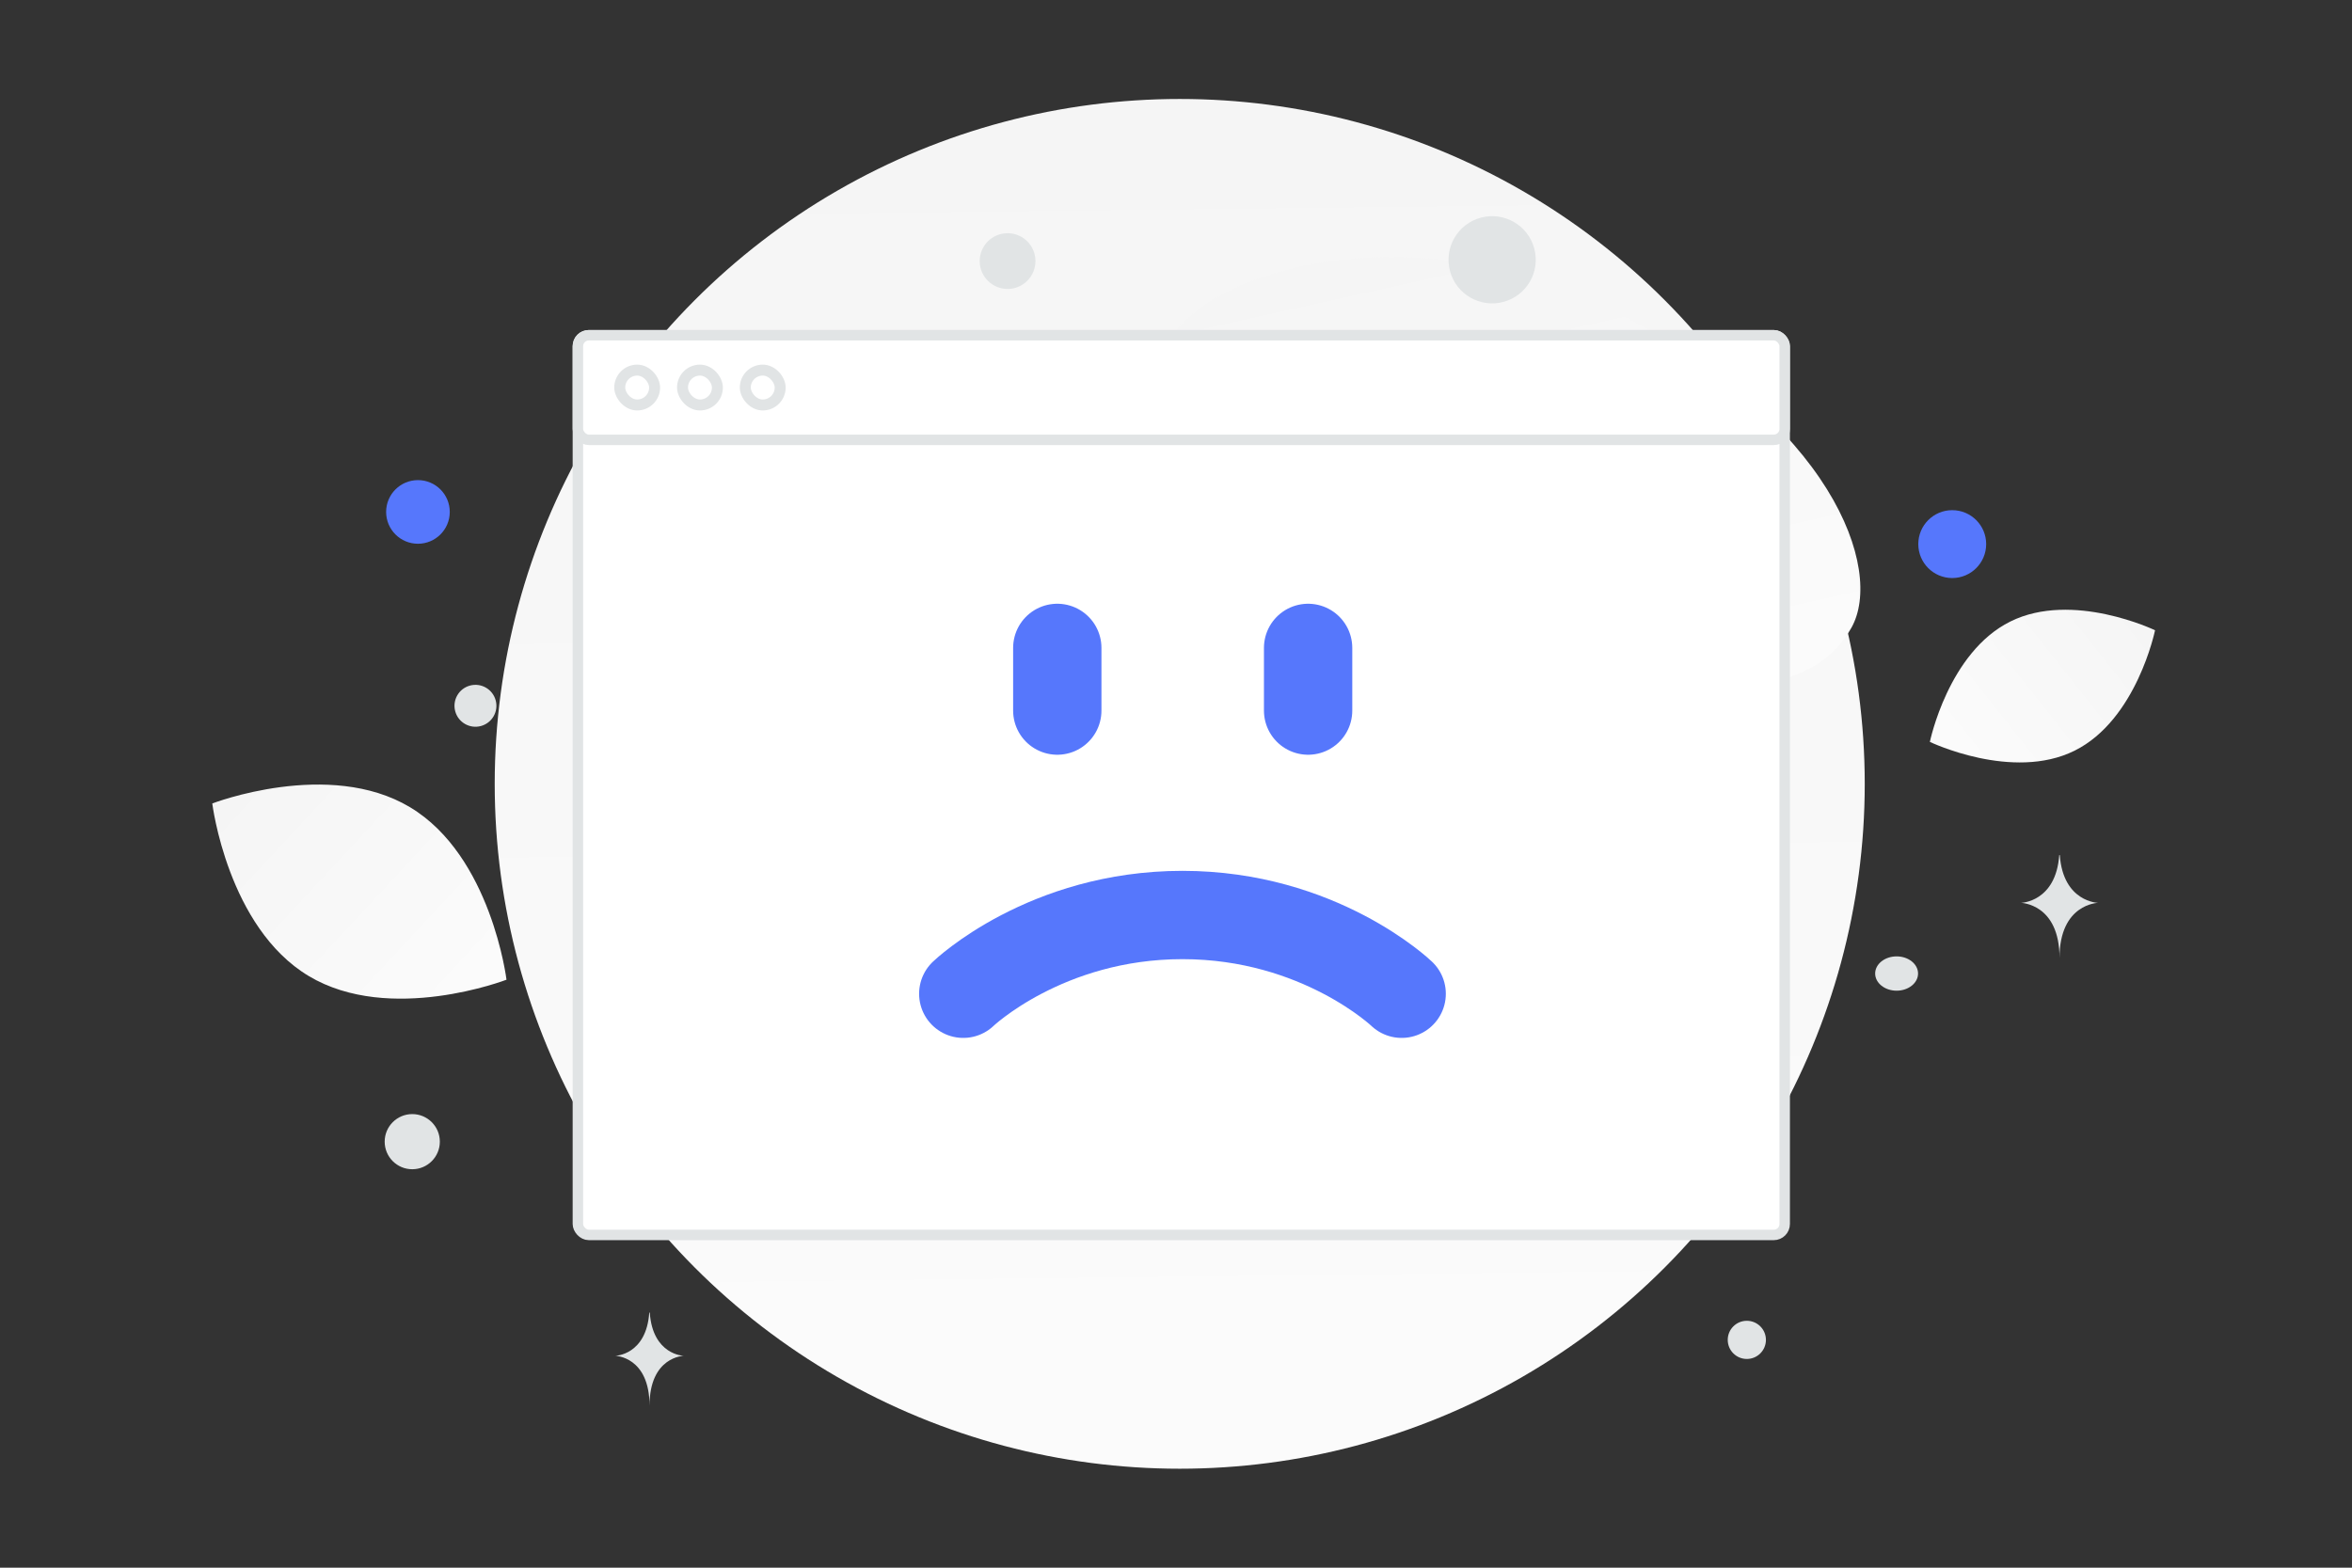 <svg width="900" height="600" viewBox="0 0 900 600" fill="none" xmlns="http://www.w3.org/2000/svg"><rect x="0" y="0" width="900" height="600" fill="#333333" stroke="none"/><path fill="transparent" d="M0 0h900v600H0z"/><circle cx="451.426" cy="300" r="262.123" fill="url(#a)"/><path d="M708.475 240.202c-12.627 22.535-40.281 25.631-84.585 21.349-33.32-3.227-63.705-5.724-97.027-23.892-23.323-12.707-41.785-29.899-55.26-46.597-14.602-18.089-34.983-38.734-24.992-59.245 13.73-28.174 93.133-51.904 170.236-13.099 84.698 42.641 103.981 99.459 91.628 121.484z" fill="url(#b)"/><path d="M793.833 287.316c-23.788 11.8-55.36-3.373-55.36-3.373s7.016-34.297 30.817-46.081c23.787-11.8 55.347 3.356 55.347 3.356s-7.017 34.298-30.804 46.098z" fill="url(#c)"/><path d="M118.142 373.556c31.081 18.628 75.673 1.408 75.673 1.408s-5.831-47.416-36.931-66.023c-31.081-18.629-75.654-1.429-75.654-1.429s5.83 47.416 36.912 66.044z" fill="url(#d)"/><circle cx="747.028" cy="208.246" r="12.989" transform="rotate(180 747.028 208.246)" fill="#5677FC"/><circle cx="257.822" cy="281.817" r="14.612" transform="rotate(180 257.822 281.817)" fill="#5677FC"/><circle r="12.177" transform="matrix(-1 0 0 1 159.929 195.932)" fill="#5677FC"/><circle r="5.683" transform="matrix(-1 0 0 1 635.635 259.251)" fill="#5677FC"/><circle r="7.306" transform="matrix(-1 0 0 1 668.43 512.81)" fill="#E1E4E5"/><circle r="10.553" transform="matrix(-1 0 0 1 157.751 436.948)" fill="#E1E4E5"/><circle r="8.032" transform="matrix(-1 0 0 1 279.793 167.303)" fill="#E1E4E5"/><circle r="8.93" transform="matrix(-1 0 0 1 669.743 168.793)" fill="#E1E4E5"/><circle r="8.019" transform="scale(1 -1) rotate(-75 -85.053 -253.614)" fill="#E1E4E5"/><circle r="10.668" transform="matrix(-1 0 0 1 385.553 99.921)" fill="#E1E4E5"/><ellipse rx="8.206" ry="6.565" transform="matrix(-1 0 0 1 725.744 372.599)" fill="#E1E4E5"/><circle r="16.689" transform="scale(1 -1) rotate(-75 220.696 -421.766)" fill="#E1E4E5"/><path d="M787.973 327.261h.214c1.271 18.011 14.666 18.288 14.666 18.288s-14.77.288-14.77 21.1c0-20.812-14.771-21.1-14.771-21.1s13.389-.277 14.661-18.288zM248.445 502.359h.19c1.128 16.301 13.014 16.552 13.014 16.552s-13.106.261-13.106 19.096c0-18.835-13.106-19.096-13.106-19.096s11.88-.251 13.008-16.552z" fill="#E1E4E5"/><rect x="221.128" y="128.304" width="461.792" height="344.342" rx="4.194" fill="#fff" stroke="#E1E4E5" stroke-width="4"/><path d="M404.574 247.969v23.992m95.978-23.992v23.992m35.801 108.38s-31.442-30.145-83.879-30.145c-52.436 0-83.879 30.145-83.879 30.145" stroke="#5677FC" stroke-width="33.798" stroke-linecap="round" stroke-linejoin="round"/><rect x="221.128" y="128.304" width="461.792" height="40.04" rx="4.194" fill="#fff" stroke="#E1E4E5" stroke-width="4"/><rect x="237.144" y="141.65" width="13.347" height="13.347" rx="6.673" fill="#fff" stroke="#E1E4E5" stroke-width="4.194"/><rect x="261.168" y="141.65" width="13.347" height="13.347" rx="6.673" fill="#fff" stroke="#E1E4E5" stroke-width="4.194"/><rect x="285.191" y="141.65" width="13.347" height="13.347" rx="6.673" fill="#fff" stroke="#E1E4E5" stroke-width="4.194"/><defs><linearGradient id="a" x1="462.603" y1="856.045" x2="446.439" y2="-532.412" gradientUnits="userSpaceOnUse"><stop stop-color="#fff"/><stop offset="1" stop-color="#EEE"/></linearGradient><linearGradient id="b" x1="623.412" y1="386.251" x2="510.865" y2="-119.486" gradientUnits="userSpaceOnUse"><stop stop-color="#fff"/><stop offset="1" stop-color="#EEE"/></linearGradient><linearGradient id="c" x1="702.485" y1="324.123" x2="898.687" y2="168.927" gradientUnits="userSpaceOnUse"><stop stop-color="#fff"/><stop offset="1" stop-color="#EEE"/></linearGradient><linearGradient id="d" x1="238.418" y1="433.519" x2="-11.673" y2="201.151" gradientUnits="userSpaceOnUse"><stop stop-color="#fff"/><stop offset="1" stop-color="#EEE"/></linearGradient></defs></svg>